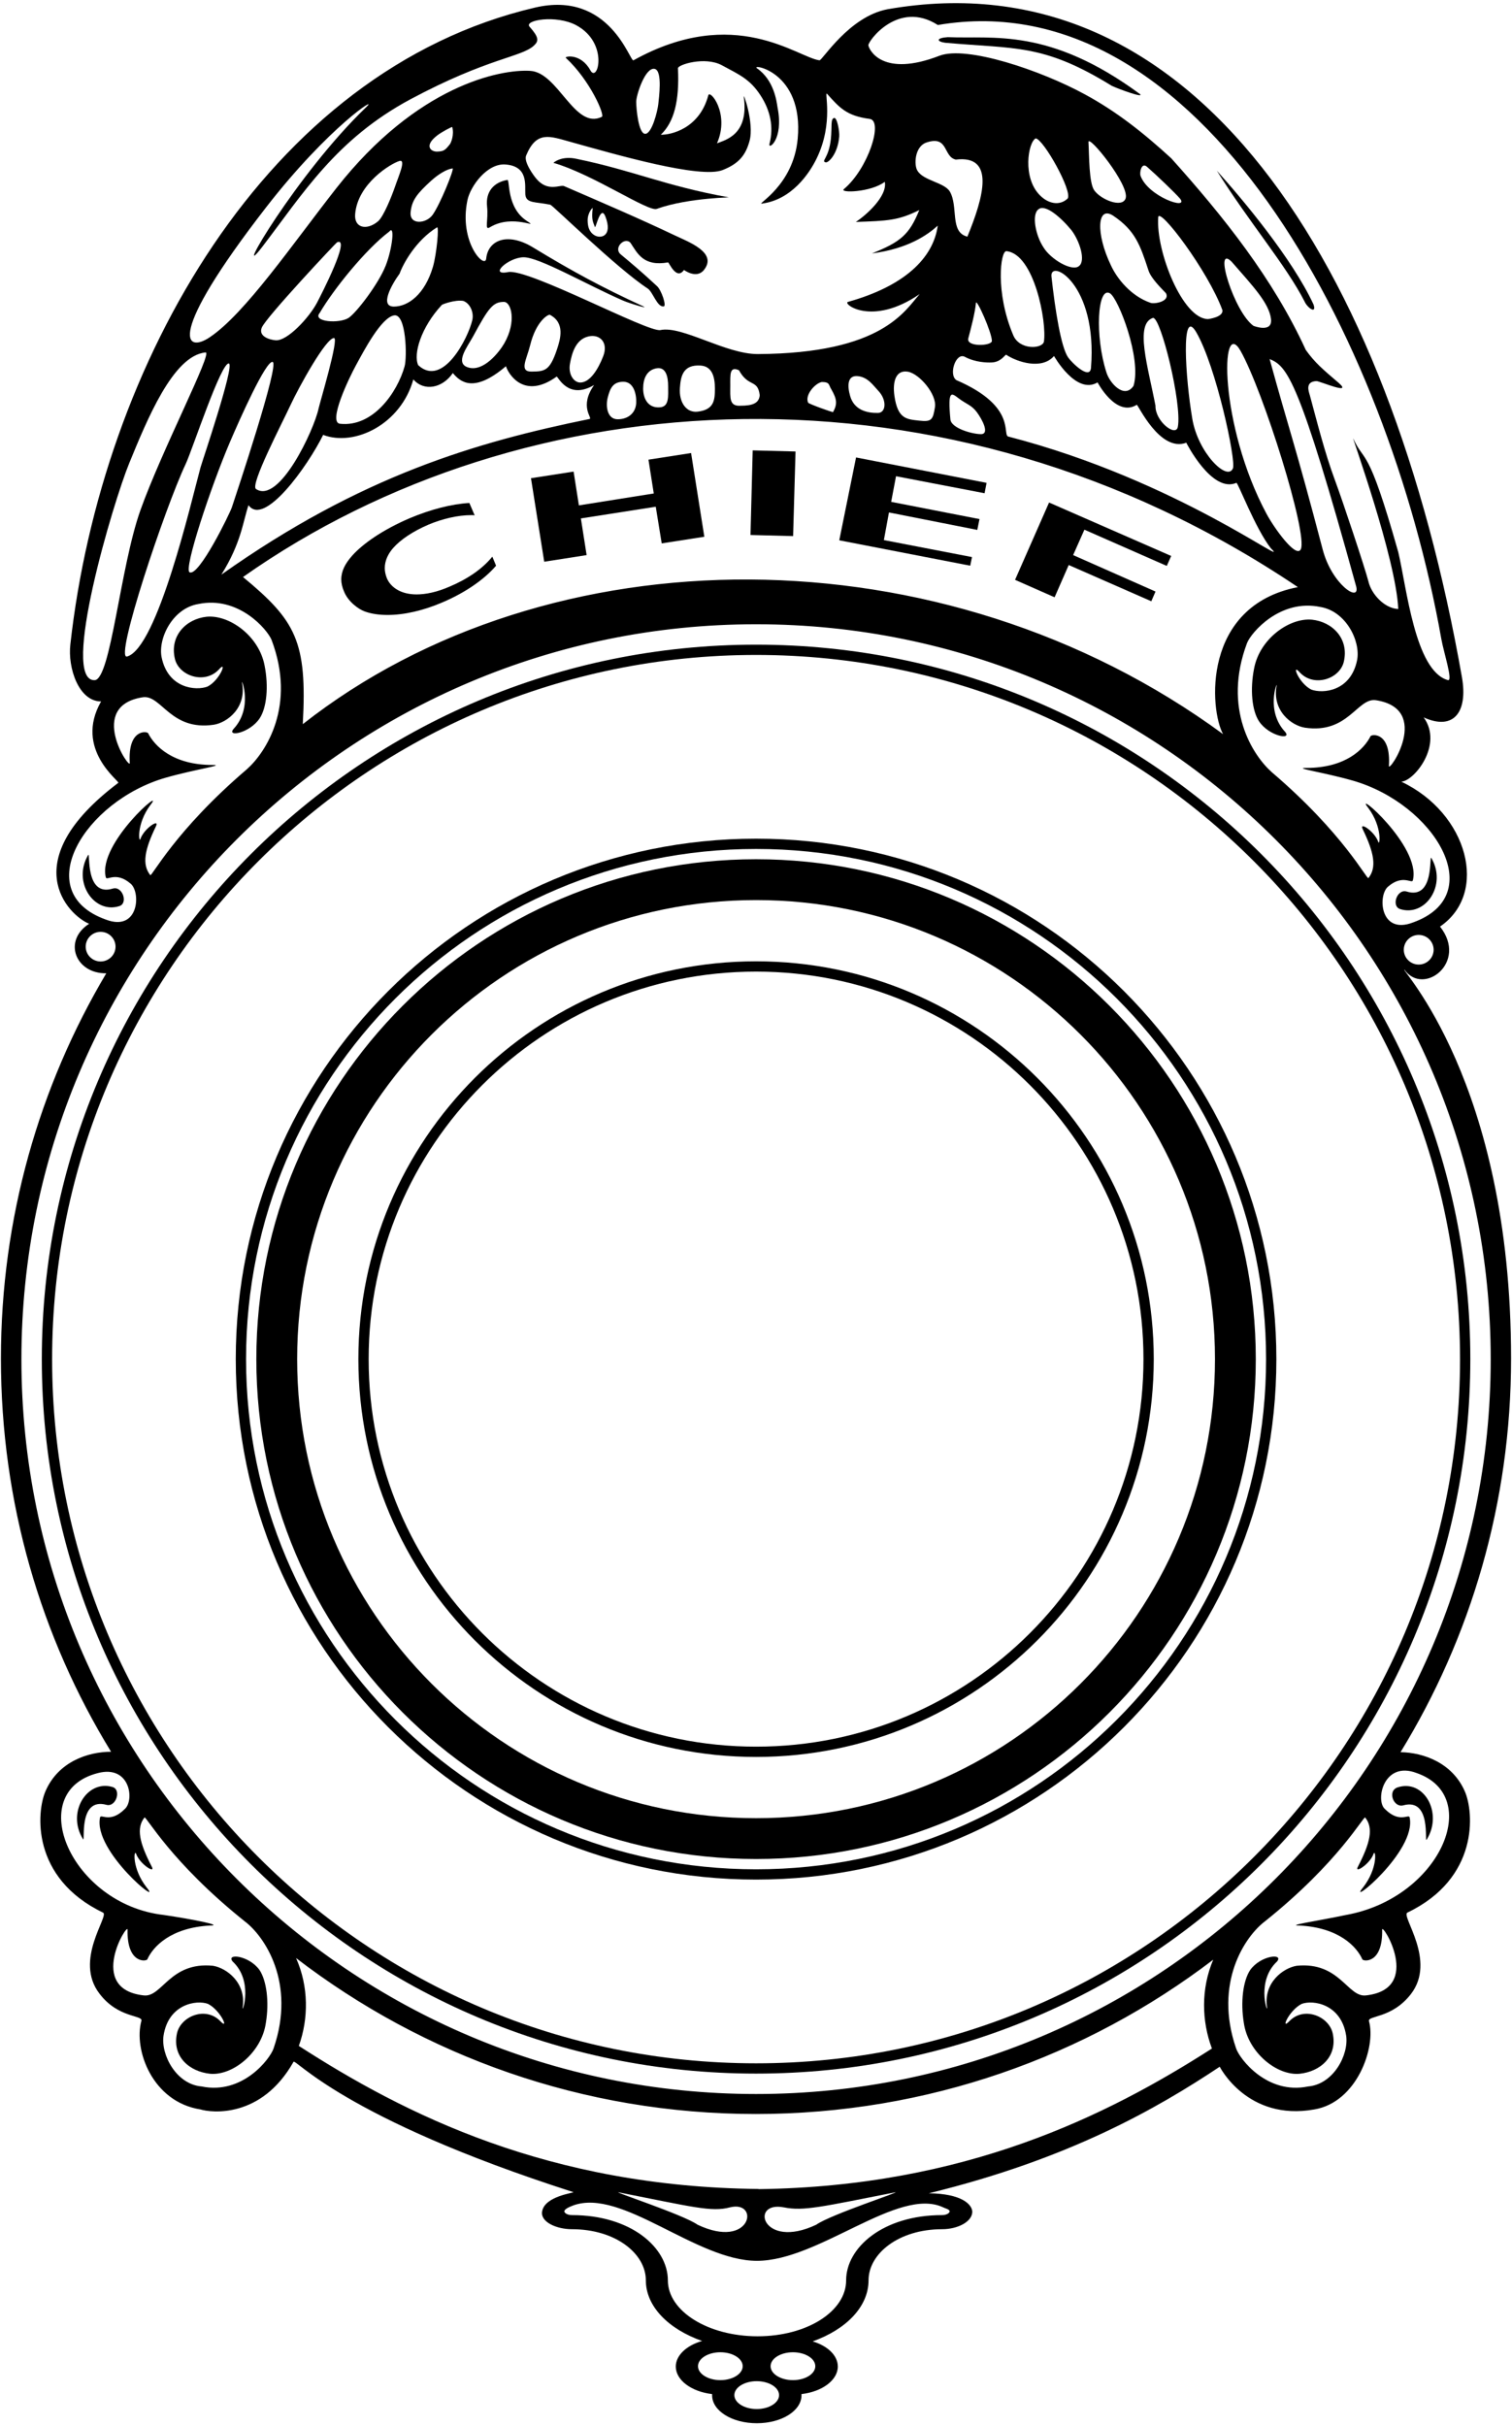 <?xml version="1.0" encoding="UTF-8"?>
<svg xmlns="http://www.w3.org/2000/svg" xmlns:xlink="http://www.w3.org/1999/xlink" width="452pt" height="725pt" viewBox="0 0 452 725" version="1.1">
<g id="surface1">
<path style=" stroke:none;fill-rule:nonzero;fill:rgb(0%,0%,0%);fill-opacity:1;" d="M 418.676 523.633 C 439.672 489.391 451.723 449.066 451.723 405.996 C 451.723 322.844 418.078 289.078 419.867 289.797 C 425.477 297.789 438.957 287.648 430.484 276.91 C 445.16 266.891 438.84 243.027 418.914 233.605 C 422.852 233.363 431.5 222.5 425.594 214.395 C 434.543 218.453 438.84 212.844 437.047 202.465 C 415.215 78.391 356.758 -13.234 265.371 2.754 C 253.797 4.898 245.805 18.141 244.969 18.023 C 238.406 17.188 219.676 1.199 189.375 18.023 C 188.301 18.621 182.336 -2.977 159.906 2.273 C 79.496 21.125 30.344 109.051 21.035 192.562 C 20.203 199.602 23.543 209.625 30.223 209.625 C 22 224 36.07 233.605 35.352 233.961 C 4.332 257.344 20.32 273.449 26.645 276.074 C 18.77 281.086 22.469 290.988 31.773 290.871 C 11.73 324.633 0.277 364.004 0.277 405.996 C 0.277 449.066 12.207 489.27 33.207 523.512 C 26.285 523.512 17.457 526.492 13.641 535.203 C 10.895 541.406 9.227 561.211 30.82 571.59 C 32.727 572.547 21.992 585.789 29.746 595.809 C 35.352 603.207 42.75 602.133 42.273 603.922 C 39.887 612.512 45.492 628.141 59.93 630.406 C 63.031 631.363 78.062 633.27 87.727 616.211 C 88.086 614.777 102.164 632.914 171.359 655.102 C 172.074 655.34 162.77 656.176 162.055 660.949 C 161.574 664.051 166.348 666.199 171 666.199 C 184.004 666.199 193.07 673.477 193.07 681.469 C 193.07 689.223 199.754 696.023 209.895 699.602 C 205.242 700.914 202.02 703.898 202.02 707.238 C 202.02 711.293 206.672 714.754 212.879 715.469 C 212.879 715.59 212.879 715.707 212.879 715.828 C 212.879 720.48 218.844 724.18 226.238 724.18 C 233.637 724.18 239.602 720.48 239.602 715.828 C 239.602 715.707 239.602 715.59 239.602 715.469 C 245.805 714.754 250.457 711.293 250.457 707.238 C 250.457 703.898 247.355 701.035 242.941 699.723 C 252.965 696.145 259.645 689.344 259.645 681.469 C 259.645 673.477 268.711 666.199 281.594 666.199 C 286.367 666.199 290.66 663.93 290.66 660.949 C 290.543 658.801 287.562 655.582 277.66 655.461 C 319.652 645.199 345.781 630.168 364.629 617.641 C 364.629 617.641 372.863 633.984 392.906 630.406 C 405.672 628.262 411.398 611.797 409.25 604.039 C 408.773 602.254 416.051 603.324 421.777 595.93 C 429.531 585.906 418.793 572.664 420.703 571.59 C 442.18 561.332 440.629 541.527 437.883 535.324 C 434.184 526.852 425.594 523.75 418.676 523.633 Z M 424.109 288.262 C 421.656 288.262 419.652 286.27 419.652 283.832 C 419.652 281.395 421.656 279.402 424.109 279.402 C 426.566 279.402 428.57 281.395 428.57 283.832 C 428.57 286.27 426.566 288.262 424.109 288.262 Z M 415.199 228.863 C 415.832 218.734 410.137 219.367 409.715 220.004 C 407.816 223.801 402.332 229.496 390.52 229.496 C 386.297 229.496 395.578 230.762 404.441 233.293 C 428.699 240.254 445.367 267.465 422.371 275.691 C 412.457 279.488 411.824 267.465 414.988 264.934 C 419.418 261.137 422.16 264.301 422.371 263.035 C 424.902 252.91 404.02 235.191 409.082 241.52 C 413.301 247.215 412.457 252.91 412.035 251.645 C 410.98 248.48 406.129 245.316 407.395 247.848 C 410.77 254.809 411.613 259.238 409.082 262.402 C 408.66 263.035 401.699 249.113 380.18 230.762 C 374.484 225.695 365.414 211.773 372.797 192.156 C 374.062 188.992 382.715 178.867 394.738 181.398 C 402.332 182.664 406.762 191.523 405.707 197.219 C 403.809 206.711 395.371 207.344 391.992 206.078 C 388.195 204.18 385.879 197.852 388.621 201.016 C 392.84 205.445 400.434 202.914 401.699 197.852 C 403.387 190.891 398.324 185.828 392.203 185.195 C 385.453 184.562 376.594 190.891 374.906 199.75 C 373.641 206.078 374.273 212.406 376.383 215.57 C 379.34 220.004 386.297 221.27 384.188 218.734 C 378.281 212.406 381.867 203.547 381.656 204.812 C 380.18 212.406 386.09 216.836 390.098 217.469 C 402.965 219.367 405.707 208.609 411.191 209.242 C 428.277 211.773 414.988 231.395 415.199 228.863 Z M 365.629 219.398 C 281.758 157.891 163.988 158.676 90.516 216.414 C 91.871 191.672 88.438 185.496 72.645 172.445 C 156.453 113.32 282.902 104.672 387.988 175.461 C 359.211 181.066 361.617 212.195 365.629 219.398 Z M 68.758 132.066 C 71.621 125.375 79.5 107.668 81.5 108.168 C 83.668 108.668 70.688 147.438 69.332 151.562 C 68.668 153.555 59.445 172.418 56.676 171.031 C 54.836 170.129 63.004 145.508 68.758 132.066 Z M 37.973 196.203 C 34.113 197.258 49.215 151.992 55.543 138.586 C 57.469 134.484 66.168 108 68.441 108.629 C 70.168 109.332 60.363 138.133 59.941 139.699 C 57.199 149.824 47.043 193.73 37.973 196.203 Z M 141.199 95.633 C 140.023 100.844 132.43 116.004 125.016 109.133 C 123.5 105.832 125.832 97.832 132.098 91.109 C 132.219 90.961 136 89.5 138.516 89.934 C 140.5 90.668 141.711 93.309 141.199 95.633 Z M 141.414 100.555 C 146.082 91.902 147.379 90.246 150.633 90.219 C 152.836 90.219 154.492 96.062 150.754 102.602 C 149.34 105.074 144.637 111.191 140.027 109.836 C 135.777 108.602 139.723 103.656 141.414 100.555 Z M 128.84 54.059 C 131.16 51.949 133.668 50.5 135.332 50.332 C 135.695 50.848 131.582 61.051 129.324 64.215 C 127.395 66.895 122.332 67.316 122.754 63.367 C 123.113 59.844 124.684 57.855 128.84 54.059 Z M 130.668 40.5 C 131.902 39.535 135.141 37.77 135.199 37.98 C 135.805 40.211 134.871 42.594 134.508 43.074 C 133.062 44.914 132.641 45.246 130.652 45.305 C 128.871 45.367 126.629 43.633 130.668 40.5 Z M 130.609 67.965 C 131.336 67.305 130.551 75.801 129.438 79.688 C 126.996 88.008 121.992 91.621 117.742 91.621 C 113.492 91.621 116.898 85.297 119.461 81.77 C 120.5 78.832 124.332 71.832 130.609 67.965 Z M 120.957 109.465 C 118.789 117.238 111.555 127.727 101.641 126.641 C 97.992 126.25 104.23 113.141 106.461 109.07 C 108.781 104.824 113.996 94.816 117.855 94.246 C 121.469 93.734 121.711 106.754 120.957 109.465 Z M 118.016 55.98 C 117.172 58.422 114.672 64.781 112.98 66.164 C 109.668 68.938 105.809 68.184 106.172 63.965 C 106.926 54.863 116.84 48.867 119.402 48.113 C 121.48 47.512 119.191 52.516 118.016 55.98 Z M 116.328 69.242 C 118.137 66.922 117.266 74.395 115.305 79.367 C 113.105 84.941 106.508 93.473 104.246 94.977 C 101.531 96.785 93.277 96.242 95.566 93.531 C 99.668 86.5 109.332 74.5 116.328 69.242 Z M 95.242 122.062 C 93.918 128.422 83.461 150.781 76.527 146.141 C 74.691 144.938 84.215 126.734 86.926 120.887 C 89.246 115.883 97.5 100.832 99.883 101.027 C 101.332 101.332 95.605 120.344 95.242 122.062 Z M 94.738 90.516 C 92.391 94.945 85.879 101.969 82.414 101.695 C 80.727 101.574 77.141 100.578 78.258 97.898 C 79.551 94.793 100.465 72.555 100.738 72.434 C 105.047 70.535 96.008 88.105 94.738 90.516 Z M 74.293 150.969 C 78.945 157.527 91.949 139.395 96.602 129.969 C 106.027 133.551 119.867 126.75 123.562 113.387 C 126.785 117.086 132.273 116.012 135.375 111.48 C 137.645 114.223 141.699 117.562 151.242 109.449 C 151.961 111.719 156.613 119.59 166.395 112.551 C 166.754 112.312 169.734 119.711 177.609 115.059 C 173.074 121.5 177.133 124.84 176.297 125.199 C 142.414 132.117 107.938 142.141 66.18 171.727 C 72.145 162.184 72.621 155.859 74.293 150.969 Z M 158.449 103.301 C 160.258 95.828 163.965 93.867 164.387 94.078 C 168.965 96.488 167.551 101.281 166.492 104.445 C 164.324 110.926 162.785 110.984 158.961 111.047 C 155.074 111.137 157.422 107.43 158.449 103.301 Z M 170.395 108.652 C 170.965 105.547 172.172 100.875 176.66 100.426 C 179.586 100.152 181.812 102.562 180.34 106.422 C 178.738 110.551 176.328 114.258 173.527 114.316 C 171.566 114.379 169.789 111.875 170.395 108.652 Z M 181.688 118.758 C 182.41 115.926 183.316 114.09 186.359 114.09 C 189.402 114.09 190.309 117.734 190.188 120.418 C 190.035 123.52 187.684 125.301 184.641 125.301 C 181.598 125.301 180.965 121.531 181.688 118.758 Z M 192.262 116.117 C 192.262 113.195 193.316 110.574 196.297 110.062 C 199.039 109.609 199.734 112.504 199.734 115.426 C 199.734 118.348 200.094 121.484 197.352 121.723 C 193.676 122.055 192.262 119.043 192.262 116.117 Z M 203.254 115.906 C 203.496 112.531 204.098 108.887 209.465 109.246 C 212.898 109.488 213.715 112.652 213.715 116.117 C 213.715 119.586 213.473 122.418 208.621 123.02 C 205.121 123.473 202.926 120.156 203.254 115.906 Z M 220.906 110.645 C 223.77 115.887 226.539 113.203 227.113 118.117 C 226.902 120.559 224.883 121.25 221.387 121.25 C 217.922 121.492 218.312 118.809 218.312 115.312 C 218.312 111.816 218.07 109.406 220.906 110.645 Z M 245.684 114.16 C 248.184 114.16 247.672 115.098 248.547 116.395 C 250.113 119.164 250.441 120.672 249.027 123.145 C 248.938 123.293 241.734 120.703 241.582 120.34 C 240.527 118.02 243.723 114.492 245.684 114.16 Z M 256.398 112.406 C 259.445 112.707 260.949 115.09 262.578 116.805 C 265.199 119.578 264.867 123.375 262.457 123.406 C 259.203 123.465 255.344 122.562 254.141 118.344 C 253.297 115.422 253.234 112.105 256.398 112.406 Z M 271.422 111.086 C 274.859 111.688 280.102 117.867 279.5 121.664 C 278.895 125.43 278.535 126.152 274.738 125.703 C 271.031 125.281 268.379 125.25 267.383 118.316 C 266.781 114.16 267.746 110.453 271.422 111.086 Z M 379.539 107.301 C 384.789 109.445 388.246 113.027 405.43 175.305 C 406.621 180.195 398.148 174.707 395.406 164.207 C 386.938 131.996 385.504 129.012 379.539 107.301 Z M 388.867 164.148 C 387.438 167.012 380.754 157.59 378.605 153.531 C 364.41 127.047 364.77 94.238 370.852 104.855 C 377.652 116.906 391.016 159.496 388.867 164.148 Z M 374.715 97.379 C 368.867 93.203 362.668 72.832 368.152 78.172 C 374.715 85.688 379.367 90.578 379.961 95.352 C 380.438 99.645 374.715 97.379 374.715 97.379 Z M 368.578 139.957 C 366.91 144.012 358.082 135.305 356.41 125.043 C 354.383 113.113 352.953 91.398 357.605 99.273 C 363.57 109.535 369.535 137.57 368.578 139.957 Z M 361.148 95.355 C 353.516 95.355 345.523 75.074 346.238 64.934 C 346.477 61.594 361.168 81 365.445 92.73 C 365.668 94.832 361.148 95.355 361.148 95.355 Z M 340.965 52.57 C 340.605 51.617 341.203 48.395 342.871 49.828 C 345.734 52.332 351.223 57.582 352.773 59.371 C 355.52 62.949 343.23 58.773 340.965 52.57 Z M 343.332 80.832 C 344.051 83.102 347 86 348.547 87.621 C 349.859 90.129 344.969 90.961 343.895 90.484 C 338.051 88.457 333.875 83.207 332.086 79.27 C 327.551 69.844 327.91 61.254 332.801 64.477 C 339.363 68.891 340.828 73.199 343.332 80.832 Z M 352.102 127.578 C 351.504 130.68 345.301 125.906 345.422 121.254 C 343.168 109.5 339.168 96.832 344.668 95 C 347 94.668 353.414 120.777 352.102 127.578 Z M 338.855 115.32 C 336.113 119.379 331.699 114.484 330.746 111.266 C 327.285 100.527 328.016 85.398 331.832 87.668 C 334.34 89.219 341.332 107.168 338.855 115.32 Z M 336.48 59.344 C 335.406 62.207 329.203 59.703 327.176 56.961 C 325.508 54.812 325.625 46.461 325.387 42.523 C 325.148 39.777 337.914 55.527 336.48 59.344 Z M 326.141 109.961 C 325.785 113.66 320.414 108.41 319.34 106.859 C 317.195 103.879 315.406 92.543 314.328 82.641 C 313.734 77.152 328.172 84.672 326.141 109.961 Z M 322.566 79.504 C 320.539 81.285 314.098 77.5 311.949 73.938 C 309.562 70.375 308.371 64.141 310.398 62.582 C 312.426 60.801 317.23 65.047 320.332 68.832 C 322.84 72.172 324.594 77.945 322.566 79.504 Z M 319.168 59.332 C 316.668 61.668 313.316 60.805 310.93 58.418 C 305.562 53.168 307.332 42.5 309.617 41.355 C 312 41.668 320.668 57.168 319.168 59.332 Z M 312.062 102.145 C 311.5 104.332 304.664 104.648 302.875 100.117 C 297.508 87.469 299.059 74.941 300.848 75.062 C 309.168 75.832 313 96.332 312.062 102.145 Z M 300.805 106.027 C 304.09 108.199 311.441 110.609 315.09 106.391 C 315.09 106.391 321.66 118.113 328.109 114.285 C 328.109 114.285 333.621 124.805 339.832 120.977 C 340.164 120.797 346.703 135.262 354.629 132.309 C 354.629 132.309 362.254 147.465 369.605 144.301 C 370.059 144.121 375.27 157.953 379.91 163.859 C 386.812 170.578 352.098 143.578 301.559 130.5 C 299.27 130.289 304.512 121.641 285.887 113.594 C 283.508 111.938 285.738 105.215 288.422 106.633 C 291.586 108.32 295.02 108.379 296.434 108.32 C 299.359 108.23 300.473 105.848 300.805 106.027 Z M 293.246 129.742 C 290.594 129.742 284.355 127.965 284.113 125.344 C 283.27 116.305 284.414 117.418 286.586 119.047 C 288.934 120.824 290.383 121.035 291.949 123.086 C 293.727 125.465 295.895 129.742 293.246 129.742 Z M 289.48 101.047 C 290.316 97.945 291.508 93.293 291.746 90.547 C 291.867 88.996 296.52 99.379 296.52 101.883 C 296.52 103.434 288.645 103.789 289.48 101.047 Z M 289.191 70.723 C 283.824 69.41 286.566 61.773 283.941 57.238 C 282.273 54.496 276.07 54.02 274.277 51.035 C 273.203 49.484 273.324 43.758 277.023 42.566 C 283.586 40.418 281.914 46.859 285.73 47.695 C 297.543 46.266 294.086 58.789 289.191 70.723 Z M 280.355 7.473 C 358.719 -5.871 414.832 100.742 430.871 190.938 C 431.605 195.078 434.457 203.707 432.824 203.25 C 423 200.5 420.5 175.5 418 165 C 408.832 132.5 407.98 138.633 404.551 131.07 C 403.836 129.641 417.332 166.832 418 182 C 413.832 181.832 409.922 177.48 409.086 173.781 C 408.012 169.609 401.328 149.566 399.062 143.48 C 395.961 135.129 393.695 125.941 391.547 118.07 C 391.188 116.875 390.117 114.012 393.574 113.895 C 394.531 113.895 404.434 118.188 400.258 114.488 C 395.363 110.312 393.098 108.406 390.355 104.586 C 380.57 83.23 365.777 64.738 350.148 47.32 C 341.68 39.566 333.805 33.363 324.379 28.234 C 311.02 20.953 288.945 13.559 280.836 16.66 C 263.895 23.223 259.836 14.992 259.598 13.559 C 259.359 12.484 268.426 -0.16 280.355 7.473 Z M 195.707 20.586 C 198.148 21.129 196.941 29.477 196.793 31.105 C 196.582 33.152 194.895 39.992 192.875 39.992 C 190.855 39.992 190.191 32.43 190.191 30.41 C 190.191 28.391 192.906 19.984 195.707 20.586 Z M 216.047 50.812 C 220.926 48.887 222.914 46.324 224.062 42.137 C 225.566 36.738 221.953 26.855 222.375 29.086 C 223.832 40.168 217.043 41.781 214.332 42.832 C 218.312 33.852 212.008 26.312 211.703 28.633 C 209 38.5 200.5 40.332 197.539 40.266 C 201.5 36.5 203.148 30.199 202.664 20.406 C 202.605 19.352 210.68 16.762 215.805 19.504 C 221.047 22.336 224.184 23.66 227.316 28.453 C 230.27 32.941 231.355 37.914 230.027 43.008 C 229.547 44.938 234.367 41.805 232.438 32.102 C 232.168 30.332 231.414 23.965 226.289 20.406 C 224.184 18.93 240.336 21.16 238.465 41.473 C 237.199 55.426 226.109 61.059 227.738 60.852 C 236.656 59.703 241.961 51.84 244.133 47.348 C 249.375 36.59 246.242 26.914 247.266 28.062 C 250.941 32.16 253.051 34.633 259.984 35.535 C 264.141 36.078 259.5 50.48 252.27 56.512 C 250.82 57.746 260.332 57.5 264.504 54.34 C 265.332 58.668 258.848 64.375 255.832 66.332 C 265.332 66 268.543 65.91 274.809 62.777 C 271.832 70.168 269.168 72.332 260.645 75.738 C 271.5 74.332 277.332 70.168 280.336 67.43 C 279 77.168 270.34 85.516 253.473 90.23 C 251.785 90.715 260.645 97.707 274.93 87.883 C 270.5 92.832 263.781 105.602 226.594 105.812 C 216.949 105.871 203.93 97.254 197.422 98.641 C 193.742 99.453 157.941 80.137 151.914 81.312 C 145.949 82.488 151.914 76.941 156.496 76.883 C 161.137 76.82 175.18 84.988 186.148 89.781 C 188.02 90.625 194.527 92.582 192.117 91.469 C 180.242 86.012 171.145 81.133 159.328 73.93 C 151.676 69.285 145.891 71.789 145.348 77.273 C 145.047 80.59 137.09 72.453 139.738 59.824 C 140.586 55.695 145.586 48.766 151.07 49.156 C 158.062 49.668 156.859 55.426 157.039 58.105 C 157.281 60.852 159.992 60.246 164.512 61.18 C 165.234 61.332 184.402 80.195 193.625 86.223 C 195.191 87.25 196.457 91.922 198.445 91.559 C 199.289 91.406 197.723 86.676 196.395 85.5 C 191.938 81.344 188.379 78.359 185.609 76.066 C 183.195 74.109 186.812 70.613 188.5 72.602 C 190.551 75.676 192.297 79.715 199.711 78.418 C 200.012 78.387 202.184 83.902 204.473 80.68 C 204.473 80.68 208.211 83.48 210.441 80.68 C 214.598 75.438 205.801 72.301 201.461 70.223 C 191.273 65.371 179.398 60.277 168.672 55.637 C 167.527 55.062 163.789 57.535 160.355 53.438 C 159.512 52.473 156.496 48.344 157.281 46.477 C 160.414 38.941 164.391 40.719 170.539 42.406 C 184.281 46.234 209.355 53.496 216.047 50.812 Z M 177.844 67.84 C 178.082 68.473 179.527 60.996 180.977 64.703 C 183.266 70.641 179.527 71.484 177.629 70.25 C 175.973 69.195 175.703 67.418 175.672 65.973 C 175.613 63.559 177.18 61.965 177.18 62.203 C 176.816 65.398 177.148 66.09 177.844 67.84 Z M 79.559 61.949 C 98.363 37.723 113.641 28.047 109.48 32.023 C 88.688 51.914 68.891 86.09 78.383 73.793 C 90.496 57.973 100.441 41.609 122.684 29.676 C 146.008 17.199 155.953 17.109 159.66 13.582 C 161.105 12.227 161.105 11.141 158.305 7.977 C 156.586 5.988 166.258 4.359 172.227 7.523 C 182.172 12.859 178.645 25.062 176.477 20.996 C 173.582 15.754 168.609 16.836 169.152 17.289 C 176.387 23.98 180.906 34.465 179.91 34.918 C 171.773 38.895 166.891 21.629 158.484 21.176 C 149.535 20.633 124.672 25.516 100.531 56.254 C 87.422 72.98 73.227 93.773 62.652 100.824 C 55.508 105.617 49.27 101.008 79.559 61.949 Z M 28.273 203.27 C 17.906 203.57 33.879 149.988 38.609 138.477 C 43.883 125.641 51.719 106.23 61.453 105.328 C 63.711 105.117 48.371 134.527 41.984 152.461 C 35.867 169.605 33.125 203.148 28.273 203.27 Z M 49.559 232.406 C 58.418 229.879 67.699 228.609 63.48 228.609 C 51.668 228.609 46.184 222.914 44.281 219.117 C 43.863 218.484 38.164 217.852 38.797 227.98 C 39.012 230.508 25.719 210.891 42.809 208.359 C 48.293 207.727 51.035 218.484 63.902 216.586 C 67.91 215.953 73.816 211.523 72.34 203.93 C 72.129 202.664 75.715 211.523 69.809 217.852 C 67.699 220.383 74.66 219.117 77.613 214.688 C 79.723 211.523 80.355 205.195 79.09 198.867 C 77.402 190.008 68.543 183.68 61.793 184.312 C 55.676 184.945 50.613 190.008 52.301 196.969 C 53.566 202.031 61.16 204.562 65.379 200.133 C 68.121 196.969 65.801 203.297 62.004 205.195 C 58.629 206.461 50.191 205.828 48.293 196.336 C 47.238 190.641 51.668 181.781 59.262 180.516 C 71.285 177.984 79.934 188.109 81.199 191.273 C 88.582 210.891 79.512 224.812 73.816 229.879 C 52.301 248.23 45.34 262.152 44.918 261.52 C 42.387 258.355 43.227 253.926 46.605 246.965 C 47.871 244.434 43.02 247.598 41.965 250.762 C 41.539 252.027 40.699 246.332 44.918 240.637 C 49.98 234.309 29.094 252.027 31.625 262.152 C 31.836 263.418 34.582 260.254 39.012 264.051 C 42.172 266.582 41.539 278.605 31.625 274.809 C 8.633 266.582 25.297 239.371 49.559 232.406 Z M 30.078 287.34 C 27.625 287.34 25.617 285.348 25.617 282.91 C 25.617 280.473 27.625 278.48 30.078 278.48 C 32.535 278.48 34.539 280.473 34.539 282.91 C 34.539 285.348 32.535 287.34 30.078 287.34 Z M 81.793 612.148 C 80.738 615.312 72.512 626.07 60.277 623.539 C 52.684 622.906 48.043 614.047 48.887 608.352 C 50.363 598.859 58.801 597.594 62.176 598.859 C 65.973 600.758 68.715 607.086 65.762 603.922 C 61.332 599.492 53.949 602.656 52.895 607.719 C 51.418 614.68 56.691 619.109 62.809 619.742 C 69.559 620.375 78.211 613.414 79.473 604.555 C 80.531 598.227 79.684 591.898 77.578 588.734 C 74.41 584.305 67.449 583.672 69.559 586.203 C 75.676 591.898 72.512 601.391 72.512 600.125 C 73.777 592.531 67.66 588.102 63.652 587.469 C 50.785 586.203 48.465 596.961 42.98 596.328 C 25.684 594.43 38.34 574.18 38.129 576.711 C 37.918 586.836 43.613 586.203 44.035 585.57 C 45.723 581.773 50.996 576.074 62.809 575.445 C 67.027 575.445 57.535 573.547 48.887 572.277 C 21.254 569.113 6.906 535.574 29.27 529.879 C 38.973 527.348 40.238 538.105 37.285 540.637 C 32.855 545.066 30.113 541.902 29.902 543.168 C 27.793 553.293 49.098 570.379 43.824 564.051 C 39.395 558.355 40.027 552.66 40.66 553.926 C 41.715 557.09 46.777 560.254 45.301 557.723 C 41.715 550.762 40.66 546.332 43.191 543.168 C 43.613 542.535 50.996 556.457 73.148 574.18 C 79.051 578.609 88.547 592.531 81.793 612.148 Z M 208.66 707.137 C 208.66 704.844 211.66 702.973 215.34 702.973 C 219.023 702.973 222.023 704.844 222.023 707.137 C 222.023 709.43 219.023 711.301 215.34 711.301 C 211.66 711.301 208.66 709.43 208.66 707.137 Z M 226.211 719.941 C 222.531 719.941 219.531 718.074 219.531 715.777 C 219.531 713.484 222.531 711.613 226.211 711.613 C 229.895 711.613 232.895 713.484 232.895 715.777 C 232.895 718.074 229.895 719.941 226.211 719.941 Z M 243.727 707.137 C 243.727 709.43 240.727 711.301 237.043 711.301 C 233.363 711.301 230.363 709.43 230.363 707.137 C 230.363 704.844 233.363 702.973 237.043 702.973 C 240.727 702.973 243.727 704.844 243.727 707.137 Z M 281.918 659.652 C 282.453 659.953 283.895 660.219 283.895 660.887 C 283.895 661.219 283.199 661.984 281.598 661.984 C 263.957 661.984 252.945 671.715 252.945 681.473 C 252.945 690.77 241.188 698.199 226.484 698.199 C 211.68 698.199 199.652 690.703 199.652 681.473 C 199.652 671.715 188.641 661.984 171 661.984 C 169.398 661.984 168.703 661.219 168.703 660.887 C 168.703 660.219 169.984 659.621 171.375 659.086 C 185.969 653.824 208.047 675.645 226.273 675.645 C 244.82 675.676 268.5 653.391 281.918 659.652 Z M 184.996 655.188 C 206.812 659.484 212.668 661.141 218.184 659.676 C 227.262 657.383 224.723 672.516 208.52 664.852 C 204.371 661.875 182.41 654.699 184.996 655.188 Z M 234.355 659.676 C 240.258 660.848 245.727 659.484 267.539 655.188 C 270.129 654.699 248.164 661.875 244.02 664.852 C 227.812 672.516 223.961 657.629 234.355 659.676 Z M 362.297 612.199 C 330.863 632.355 288.406 653.441 226.766 654.219 L 226.766 654.172 C 164.004 653.535 121.008 631.867 89.332 611.418 C 92.262 603.27 92.309 593.703 88.504 585.16 C 126.57 614.395 174.254 631.77 225.938 631.77 C 277.328 631.77 324.715 614.59 362.684 585.652 C 358.977 594.336 359.219 604.051 362.297 612.199 Z M 226.02 625.793 C 104.742 625.793 6.402 527.453 6.402 406.176 C 6.402 284.898 104.742 186.559 226.02 186.559 C 347.297 186.559 445.637 284.898 445.637 406.176 C 445.637 527.453 347.297 625.793 226.02 625.793 Z M 402.422 572.277 C 393.352 574.18 384.281 575.445 388.5 575.445 C 400.312 576.074 405.586 581.773 407.273 585.57 C 407.695 586.203 413.391 586.836 413.18 576.711 C 412.969 574.18 425.629 594.43 408.328 596.328 C 402.844 596.961 400.523 586.203 387.656 587.469 C 383.648 588.102 377.531 592.531 378.797 600.125 C 378.797 601.391 375.633 591.898 381.75 586.203 C 383.859 583.672 376.898 584.305 373.734 588.734 C 371.621 591.898 370.781 598.227 371.836 604.555 C 373.102 613.414 381.75 620.375 388.5 619.742 C 394.617 619.109 399.891 614.68 398.414 607.719 C 397.359 602.656 389.977 599.492 385.547 603.922 C 382.594 607.086 385.336 600.758 389.133 598.859 C 392.508 597.594 400.945 598.859 402.422 608.352 C 403.266 614.047 398.625 622.906 391.031 623.539 C 378.797 626.07 370.57 615.312 369.516 612.148 C 362.762 592.531 372.258 578.609 378.164 574.18 C 400.312 556.457 407.695 542.535 408.117 543.168 C 410.648 546.332 409.594 550.762 406.008 557.723 C 404.531 560.254 409.594 557.09 410.648 553.926 C 411.281 552.66 411.914 558.355 407.484 564.051 C 402.211 570.379 423.52 553.293 421.406 543.168 C 421.195 541.902 418.453 545.066 414.023 540.637 C 411.07 538.105 413.602 526.078 423.52 529.879 C 443.559 536.84 430.48 567.215 402.422 572.277 "/>
<path style=" stroke:none;fill-rule:nonzero;fill:rgb(0%,0%,0%);fill-opacity:1;" d="M 193.852 137.371 L 195.438 147.473 L 173.055 151.035 L 171.473 140.934 L 158.73 142.914 L 162.691 167.871 L 175.367 165.891 L 173.648 154.93 L 196.031 151.434 L 197.812 162.391 L 210.555 160.41 L 206.594 135.391 L 193.852 137.371 "/>
<path style=" stroke:none;fill-rule:nonzero;fill:rgb(0%,0%,0%);fill-opacity:1;" d="M 303.441 173.285 L 315.262 178.5 L 319.484 168.859 L 344.176 179.688 L 345.43 176.785 L 320.805 165.891 L 324.172 158.297 L 348.797 169.125 L 350.117 166.152 L 313.609 150.18 L 303.441 173.285 "/>
<path style=" stroke:none;fill-rule:nonzero;fill:rgb(0%,0%,0%);fill-opacity:1;" d="M 134.5 175.266 C 130.605 176.98 127.238 177.641 124.531 177.641 C 119.91 177.641 116.875 175.594 115.684 172.887 C 115.289 171.898 115.023 170.844 115.023 169.785 C 115.023 167.344 116.215 165.297 117.469 163.844 C 119.645 161.336 123.344 158.824 128.098 156.781 C 132.191 155.062 136.812 153.941 140.973 153.941 C 141.234 153.941 141.562 153.941 141.895 154.008 L 140.309 150.309 C 134.898 150.641 128.758 152.223 122.484 154.863 C 114.301 158.363 108.355 162.59 105.254 166.09 C 103.207 168.398 102.02 170.645 102.02 173.152 C 102.02 174.273 102.285 175.527 102.879 176.848 C 104.066 179.754 107.035 182 109.02 182.727 C 110.996 183.449 113.309 183.781 115.883 183.781 C 120.836 183.781 126.578 182.461 132.258 180.02 C 139.121 177.113 144.867 173.086 148.297 169.059 L 147.176 166.352 C 144.203 170.051 139.648 173.086 134.5 175.266 "/>
<path style=" stroke:none;fill-rule:nonzero;fill:rgb(0%,0%,0%);fill-opacity:1;" d="M 250.891 161.469 L 290.039 169.059 L 290.57 166.484 L 264.227 161.402 L 265.746 153.148 L 292.152 158.363 L 292.812 155.129 L 266.406 149.98 L 267.859 142.32 L 294.332 147.406 L 294.926 144.301 L 255.91 136.711 L 250.891 161.469 "/>
<path style=" stroke:none;fill-rule:nonzero;fill:rgb(0%,0%,0%);fill-opacity:1;" d="M 224.352 159.883 L 237.094 160.215 L 237.82 134.926 L 225.012 134.598 L 224.352 159.883 "/>
<path style=" stroke:none;fill-rule:nonzero;fill:rgb(0%,0%,0%);fill-opacity:1;" d="M 226.02 192.656 C 108.109 192.656 12.5 288.266 12.5 406.176 C 12.5 524.086 108.109 619.695 226.02 619.695 C 343.93 619.695 439.539 524.086 439.539 406.176 C 439.539 288.266 343.93 192.656 226.02 192.656 Z M 226.02 616.621 C 109.816 616.621 15.578 522.379 15.578 406.176 C 15.578 289.973 109.816 195.73 226.02 195.73 C 342.223 195.73 436.465 289.973 436.465 406.176 C 436.465 522.379 342.223 616.621 226.02 616.621 "/>
<path style=" stroke:none;fill-rule:nonzero;fill:rgb(0%,0%,0%);fill-opacity:1;" d="M 226.02 250.637 C 140.125 250.637 70.48 320.281 70.48 406.176 C 70.48 492.07 140.125 561.715 226.02 561.715 C 311.914 561.715 381.559 492.07 381.559 406.176 C 381.559 320.281 311.914 250.637 226.02 250.637 Z M 226.02 558.641 C 141.832 558.641 73.555 490.363 73.555 406.176 C 73.555 321.988 141.832 253.711 226.02 253.711 C 310.207 253.711 378.484 321.988 378.484 406.176 C 378.484 490.363 310.207 558.641 226.02 558.641 "/>
<path style=" stroke:none;fill-rule:nonzero;fill:rgb(0%,0%,0%);fill-opacity:1;" d="M 226.02 256.785 C 143.539 256.785 76.629 323.695 76.629 406.176 C 76.629 488.656 143.539 555.566 226.02 555.566 C 308.496 555.566 375.41 488.656 375.41 406.176 C 375.41 323.695 308.496 256.785 226.02 256.785 Z M 226.02 543.363 C 150.273 543.363 88.832 481.922 88.832 406.176 C 88.832 330.434 150.273 268.988 226.02 268.988 C 301.762 268.988 363.207 330.434 363.207 406.176 C 363.207 481.922 301.762 543.363 226.02 543.363 "/>
<path style=" stroke:none;fill-rule:nonzero;fill:rgb(0%,0%,0%);fill-opacity:1;" d="M 226.02 287.289 C 160.379 287.289 107.133 340.535 107.133 406.176 C 107.133 471.816 160.379 525.062 226.02 525.062 C 291.66 525.062 344.906 471.816 344.906 406.176 C 344.906 340.535 291.66 287.289 226.02 287.289 Z M 226.02 521.988 C 162.086 521.988 110.207 470.109 110.207 406.176 C 110.207 342.242 162.086 290.363 226.02 290.363 C 289.953 290.363 341.832 342.242 341.832 406.176 C 341.832 470.109 289.953 521.988 226.02 521.988 "/>
<path style=" stroke:none;fill-rule:nonzero;fill:rgb(0%,0%,0%);fill-opacity:1;" d="M 418.574 271.68 C 426.094 274.066 432.652 264.52 427.883 256.406 C 427.164 255.215 428.953 269.055 420.484 266.43 C 417.621 265.594 415.832 270.844 418.574 271.68 "/>
<path style=" stroke:none;fill-rule:nonzero;fill:rgb(0%,0%,0%);fill-opacity:1;" d="M 35.652 270.797 C 38.395 269.961 36.605 264.711 33.742 265.547 C 25.273 268.172 27.062 254.332 26.348 255.523 C 21.574 263.637 28.137 273.18 35.652 270.797 "/>
<path style=" stroke:none;fill-rule:nonzero;fill:rgb(0%,0%,0%);fill-opacity:1;" d="M 417.773 534.168 C 414.672 535.242 416.578 540.254 419.445 539.539 C 428.035 537.152 425.766 550.871 426.48 549.797 C 431.492 541.805 425.648 531.547 417.773 534.168 "/>
<path style=" stroke:none;fill-rule:nonzero;fill:rgb(0%,0%,0%);fill-opacity:1;" d="M 33.535 534.016 C 26.02 531.867 19.816 541.652 24.828 549.645 C 25.543 550.719 23.277 536.996 31.867 539.383 C 34.73 540.102 36.398 534.73 33.535 534.016 "/>
<path style=" stroke:none;fill-rule:nonzero;fill:rgb(0%,0%,0%);fill-opacity:1;" d="M 282.5 12.773 C 303.734 14.68 311.848 13.012 332.367 25.656 C 334.398 26.609 341.914 29.355 340.84 28.16 C 313.637 8.117 296.816 11.699 283.336 11.102 C 279.758 11.34 279.996 12.414 282.5 12.773 "/>
<path style=" stroke:none;fill-rule:nonzero;fill:rgb(0%,0%,0%);fill-opacity:1;" d="M 165.441 48.664 C 177.348 52.102 194.012 63.555 196.395 62.406 C 205.914 58.973 220.199 58.973 217.82 58.973 C 198.773 55.535 189.25 50.957 172.586 47.52 C 167.824 46.375 165.441 48.664 165.441 48.664 "/>
<path style=" stroke:none;fill-rule:nonzero;fill:rgb(0%,0%,0%);fill-opacity:1;" d="M 392.668 91 C 386.332 77.332 371.52 59.605 363.766 51.016 C 373.309 66.285 384.5 79.332 390.012 90.148 C 390.832 92 393.668 94 392.668 91 "/>
<path style=" stroke:none;fill-rule:nonzero;fill:rgb(0%,0%,0%);fill-opacity:1;" d="M 157.508 66.043 C 151.301 62.004 152.504 53.656 151.66 53.777 C 147.621 54.469 145.121 57.273 145.605 61.703 C 146.055 65.859 144.73 68.965 146.418 67.941 C 153.348 63.691 161.637 68.754 157.508 66.043 "/>
<path style=" stroke:none;fill-rule:nonzero;fill:rgb(0%,0%,0%);fill-opacity:1;" d="M 246.809 48.516 C 247.594 48.758 250.453 46.074 250.879 40.77 C 250.996 39.234 250.246 35.016 249.34 35.258 C 248.227 35.559 248.77 37.785 248.375 41.586 C 247.742 47.402 245.363 48.094 246.809 48.516 "/>
</g>
</svg>
